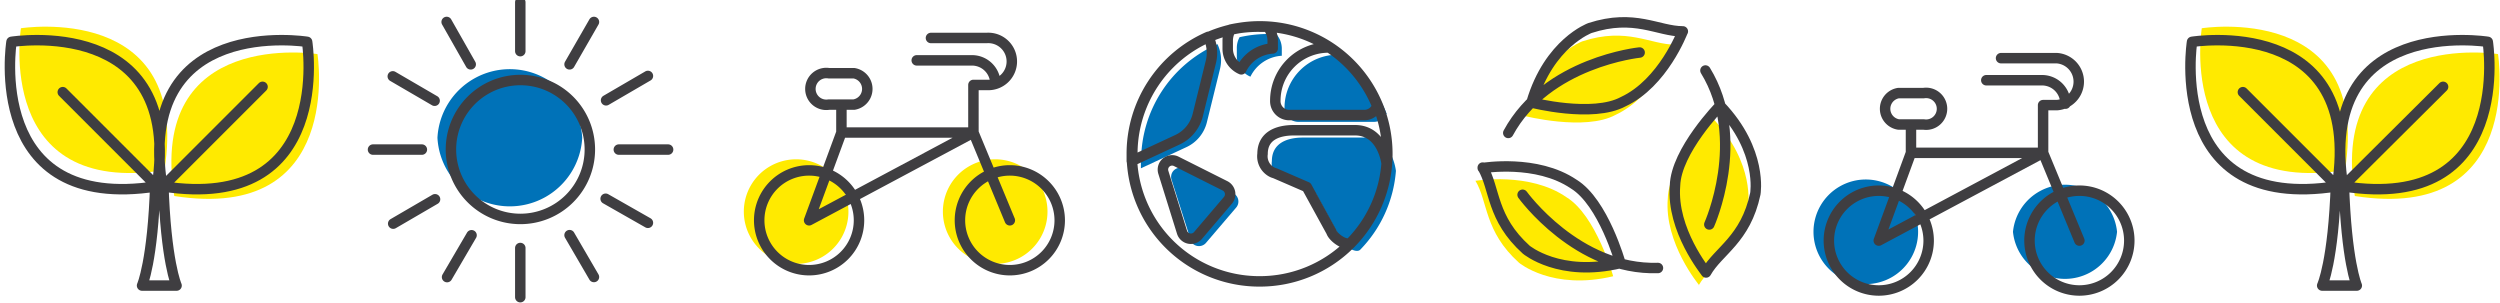 <svg id="Camada_1" data-name="Camada 1" xmlns="http://www.w3.org/2000/svg" xmlns:xlink="http://www.w3.org/1999/xlink" viewBox="0 0 239 29">
  <defs>
    <style>
      .cls-1, .cls-8 {
        fill: none;
      }

      .cls-2 {
        clip-path: url(#clip-path);
      }

      .cls-3 {
        clip-path: url(#clip-path-2);
      }

      .cls-4 {
        fill: #e1db00;
      }

      .cls-5 {
        clip-path: url(#clip-path-3);
      }

      .cls-6 {
        fill: #ec7d00;
      }

      .cls-7 {
        fill: #ffea00;
      }

      .cls-8 {
        stroke: #3f3e41;
        stroke-linecap: round;
        stroke-linejoin: round;
      }

      .cls-9 {
        fill: #0072b8;
      }
    </style>
    <clipPath id="clip-path">
      <rect class="cls-1" x="-8.05" y="-478.8" width="256" height="512"/>
    </clipPath>
    <clipPath id="clip-path-2">
      <rect class="cls-1" x="-8.05" y="53.2" width="256" height="512"/>
    </clipPath>
    <clipPath id="clip-path-3">
      <rect class="cls-1" x="-284.05" y="-477.01" width="256" height="512"/>
    </clipPath>
  </defs>
  <g class="cls-2">
    <g class="cls-3">
      <path class="cls-4" d="M208.62,128.6c1.47.05,2.22.08,3.18.14,1.23.07,2.24.16,2.95.22Q197.91,73.34,181.05,17.7l-8.52,2.58,32.81,108.2,3.28.12"/>
      <rect class="cls-4" x="178.94" y="26.82" width="135.18" height="1.11" transform="translate(-1.35 18.25) rotate(-4.23)"/>
      <rect class="cls-4" x="211.49" y="27.46" width="2.11" height="3.38" transform="translate(-1.63 16.68) rotate(-4.48)"/>
      <path class="cls-4" d="M275.83,88.68c-22.75,26-41.81,46.46-41.81,46.46s17.83-21.58,40.58-47.54,41.8-46.46,41.8-46.46-17.82,21.58-40.57,47.54m42.28-64.11L224.45,131.49a17.32,17.32,0,0,1,9.12,8.06l92.77-105.8c-.33-.92-.68-1.88-1-2.88Z"/>
      <path class="cls-4" d="M247.12,23.19c-34.21,2.59-62,3.88-62,3.88s27.67-2.91,61.88-5.51,62-3.89,62-3.89-27.67,2.92-61.88,5.52m72.15-11.63L177.35,21.94l.65,8.88L319.93,20.43l-.65-8.85v0Z"/>
    </g>
    <g class="cls-5">
      <path class="cls-6" d="M35.07-24.59l-.54,1.25-.93-.4A57.94,57.94,0,0,1,24.53-9.9l.39.35-.91,1-.39-.35A58.39,58.39,0,0,1,10.46,1.73l.09.16-1.17.7-.11-.18a57.62,57.62,0,0,1-16,6l.09.41-1.33.29L-8,8.7a58.46,58.46,0,0,1-10.74,1c-1.46,0-2.9-.06-4.34-.16l0,.37-1.36-.1,0-.39a57.29,57.29,0,0,1-17-4.37l-.16.38L-42.9,4.9l.17-.4A58,58,0,0,1-56.6-4.44l-.35.39-1-.89.35-.41A58.25,58.25,0,0,1-68.08-18l-.9.54-.7-1.17.9-.55a57.36,57.36,0,0,1-6.36-16.21l-.73.16-.29-1.34.74-.16a57.34,57.34,0,0,1-1.12-11.35q0-1.92.12-3.81l-.32,0,.1-1.36.33,0a57.22,57.22,0,0,1,3.89-16.25l-.21-.08.52-1.26.21.08a57.79,57.79,0,0,1,8.64-14.13l-.36-.31.9-1,.35.3A58.16,58.16,0,0,1-50.09-96.57l-.15-.26,1.16-.71.15.24a57.16,57.16,0,0,1,15.24-6.56l-.16-.66,1.32-.32.16.64a58,58,0,0,1,13.58-1.61c1.22,0,2.42,0,3.61.11l0-.26,1.36.12,0,.24a57.2,57.2,0,0,1,16.35,3.87l.33-.79,1.26.52-.33.79A57.9,57.9,0,0,1,18.3-92.3l.38-.44,1,.88-.38.45a58.23,58.23,0,0,1,11.12,13.2l.19-.11.71,1.17-.2.11A57.31,57.31,0,0,1,37.4-61.45l.85-.21.32,1.33-.87.21A57.78,57.78,0,0,1,39-48.06c0,1.61-.07,3.19-.2,4.76l1.18.09-.11,1.36-1.19-.09a57.25,57.25,0,0,1-4.49,17Zm-53.86-83.57a60.17,60.17,0,0,0-60.1,60.1,60.18,60.18,0,0,0,60.1,60.11A60.18,60.18,0,0,0,41.32-48.06a60.17,60.17,0,0,0-60.11-60.1"/>
      <path class="cls-6" d="M38.56-23.83A61.83,61.83,0,0,1,25.22-4,62,62,0,0,1,5.44,9.29a61.75,61.75,0,0,1-24.23,4.89A61.73,61.73,0,0,1-43,9.29,62,62,0,0,1-62.79-4,61.83,61.83,0,0,1-76.13-23.83,61.75,61.75,0,0,1-81-48.06a61.73,61.73,0,0,1,4.89-24.22A62,62,0,0,1-62.79-92.07,62,62,0,0,1-43-105.4a61.73,61.73,0,0,1,24.22-4.89A61.75,61.75,0,0,1,5.44-105.4,62,62,0,0,1,25.22-92.07,62,62,0,0,1,38.56-72.28a61.73,61.73,0,0,1,4.89,24.22,61.75,61.75,0,0,1-4.89,24.23M40.72-73.2A64.34,64.34,0,0,0,26.88-93.73,64.46,64.46,0,0,0,6.36-107.57a64.39,64.39,0,0,0-25.15-5.07,64.38,64.38,0,0,0-25.14,5.07A64.46,64.46,0,0,0-64.45-93.73,64.34,64.34,0,0,0-78.29-73.2a64.21,64.21,0,0,0-5.08,25.14,64.14,64.14,0,0,0,5.08,25.14A64.34,64.34,0,0,0-64.45-2.39,64.3,64.3,0,0,0-43.93,11.45a64.21,64.21,0,0,0,25.14,5.08A64.22,64.22,0,0,0,6.36,11.45,64.3,64.3,0,0,0,26.88-2.39,64.34,64.34,0,0,0,40.72-22.92,64.14,64.14,0,0,0,45.8-48.06,64.21,64.21,0,0,0,40.72-73.2"/>
    </g>
  </g>
  <g class="cls-2">
    <path class="cls-7" d="M30.35,5.17S14.09,2.6,16.66,18.74C32.94,21.29,30.35,5.17,30.35,5.17"/>
    <path class="cls-7" d="M2,2.7S18.28.13,15.72,16.27C-.57,18.82,2,2.7,2,2.7"/>
    <path class="cls-8" d="M15.61,17.51h-.76c-.23,7.48-1.27,9.79-1.27,9.79h3.3S15.84,25,15.61,17.51ZM6,8.81l9,9M1.1,4S17.55,1.33,15,17.81C-1.52,20.4,1.1,4,1.1,4Zm24,4.3-9.56,9.56M29.36,4S12.91,1.33,15.51,17.81C32,20.4,29.36,4,29.36,4Z"/>
    <path class="cls-9" d="M55.66,13.17a6.93,6.93,0,0,1-13.84,0,6.93,6.93,0,0,1,13.84,0"/>
    <path class="cls-8" d="M56.78,2.1,54.45,6.15m7.49,1.11-4,2.33m5.93,4.71H59.16m2.78,7L57.9,19m-1.12,7.48-2.33-4m-4.71,5.93V23.71m-7,2.78,2.34-4m-7.49-1.11,4-2.33M35.66,14.3h4.67m-2.78-7,4,2.33M42.7,2.1,45,6.15M49.74.22V4.89M43.11,14.3a6.64,6.64,0,1,1,6.63,6.63A6.64,6.64,0,0,1,43.11,14.3Z"/>
    <path class="cls-7" d="M160.15,4.27c-2.38,0-4.6-1.71-8.87-.32,0,0-3.92,1.42-5.6,7.12,0,0,5.86,1.5,8.77-.09,3.88-1.82,5.69-6.71,5.7-6.71"/>
    <path class="cls-7" d="M141.05,17.28c1.21,2,.83,4.84,4.17,7.84,0,0,3.18,2.68,9,1.29,0,0-1.63-5.82-4.46-7.55-3.52-2.45-8.66-1.57-8.67-1.58"/>
    <path class="cls-7" d="M162.4,27.27c1.18-2.07,3.79-3.14,4.71-7.53,0,0,.73-4.1-3.36-8.41,0,0-4.23,4.32-4.31,7.64-.36,4.28,3,8.28,3,8.3"/>
    <path class="cls-8" d="M163.41,21.46s3.66-8.14-.37-14.72m.06,19.31c1.17-2.07,3.78-3.14,4.71-7.53,0,0,.73-4.1-3.37-8.41,0,0-4.22,4.32-4.31,7.64C159.78,22,163.1,26,163.1,26.05Zm-17.54-7.43s5.23,7.25,12.94,7m-16.75-9.6c1.2,2.05.82,4.84,4.16,7.85,0,0,3.19,2.67,9,1.28,0,0-1.63-5.82-4.46-7.55C146.89,15.19,141.76,16.07,141.75,16.06Zm15-11s-8.88.9-12.56,7.69m16.69-9.71c-2.38,0-4.61-1.71-8.88-.32,0,0-3.91,1.42-5.59,7.12,0,0,5.85,1.5,8.77-.08C159,7.94,160.84,3.05,160.85,3.05Z"/>
    <path class="cls-7" d="M81.11,20.23a5,5,0,0,1-10,0,5,5,0,0,1,10,0"/>
    <path class="cls-7" d="M100.14,20.23a5,5,0,0,1-10,0,5,5,0,0,1,10,0"/>
    <path class="cls-8" d="M81.64,10h-2.4a1.52,1.52,0,1,1,0-3h2.4a1.52,1.52,0,0,1,0,3Zm6-4.23h5.33A2.24,2.24,0,0,1,95.16,8M89,3.63h5.33a2.25,2.25,0,1,1,0,4.49H93.06M80.44,12.67V10M77.35,21.06l15.71-8.39V8.12M77.35,21.06l3.09-8.39H93.06l3.48,8.39m4.77,0a4.77,4.77,0,1,1-4.77-4.77A4.78,4.78,0,0,1,101.31,21.06Zm-19.19,0a4.77,4.77,0,1,1-4.77-4.77A4.77,4.77,0,0,1,82.12,21.06Z"/>
    <path class="cls-9" d="M183.37,22.16a5,5,0,0,1-10,0,5,5,0,0,1,10,0"/>
    <path class="cls-9" d="M202.39,22.16a5,5,0,0,1-9.95,0,5,5,0,0,1,9.95,0"/>
    <path class="cls-8" d="M183.89,11.9h-2.4a1.52,1.52,0,0,1,0-3h2.4a1.52,1.52,0,1,1,0,3Zm6-4.23h5.33a2.24,2.24,0,0,1,2.24,2.24M191.3,5.56h5.33a2.25,2.25,0,0,1,0,4.49h-1.31M182.69,14.6V11.92M179.61,23l15.71-8.39V10.05M179.61,23l3.08-8.39h12.63L198.79,23m4.77,0a4.77,4.77,0,1,1-4.77-4.77A4.77,4.77,0,0,1,203.56,23Zm-19.18,0a4.77,4.77,0,1,1-4.77-4.77A4.78,4.78,0,0,1,184.38,23Z"/>
    <path class="cls-9" d="M113.82,22.9,112,17.18a.88.88,0,0,1,1.24-1.05l4.66,2.34a.89.89,0,0,1,.28,1.37l-2.88,3.37a.88.88,0,0,1-1.52-.31"/>
    <path class="cls-9" d="M130.41,13.15h-5.82c-1.66,0-3,.6-3,2.26a1.7,1.7,0,0,0,.93,1.76c.1,0,.2.07.3.11l3,1.29,2.35,4.29c.19.58,1.46,1.45,1.88,1a12.14,12.14,0,0,0,3.4-7.52s-.32-3.22-3-3.22"/>
    <path class="cls-9" d="M132.54,10.81A12.26,12.26,0,0,0,128,5.23h-.12a5.08,5.08,0,0,0-5.08,5.09,1.32,1.32,0,0,0,1.33,1.33h7.2a1.32,1.32,0,0,0,1.24-.84"/>
    <path class="cls-9" d="M118.52,3.53a2.1,2.1,0,0,0-.28,1.06v.74a2.13,2.13,0,0,0,1.3,2,3.57,3.57,0,0,1,3-2V4.59A2.09,2.09,0,0,0,122,3.25q-.37,0-.78,0a12.28,12.28,0,0,0-2.73.31"/>
    <path class="cls-9" d="M109.07,15.41c0,.23,0,.45,0,.68l4.3-2a3.56,3.56,0,0,0,2-2.37l1.26-5.12a3.55,3.55,0,0,0-.24-2.38,12.18,12.18,0,0,0-7.3,11.17"/>
    <path class="cls-8" d="M108.2,14.71c0,.23,0,.46,0,.68l4.3-2a3.54,3.54,0,0,0,2-2.37l1.26-5.11a3.57,3.57,0,0,0-.24-2.39A12.2,12.2,0,0,0,108.2,14.71Zm9.45-11.88a2.1,2.1,0,0,0-.28,1.06v.74a2.15,2.15,0,0,0,1.3,2,3.57,3.57,0,0,1,3-2V3.89a2.11,2.11,0,0,0-.48-1.34c-.25,0-.51,0-.77,0A12.3,12.3,0,0,0,117.65,2.83Zm14,7.28a12.23,12.23,0,0,0-4.57-5.57H127a5.08,5.08,0,0,0-5.08,5.08A1.33,1.33,0,0,0,123.23,11h7.2A1.32,1.32,0,0,0,131.67,10.11Zm-2.13,2.34h-5.82c-1.66,0-3,.6-3,2.26a1.7,1.7,0,0,0,.93,1.76c.1.05.2.07.3.11l3,1.3,2.35,4.28c.19.58,1.46,1.45,1.89,1a12.13,12.13,0,0,0,3.39-7.52S132.21,12.45,129.54,12.45ZM113,22.2l-1.78-5.71a.88.88,0,0,1,1.24-1.06l4.66,2.34a.9.9,0,0,1,.28,1.37l-2.88,3.38A.89.89,0,0,1,113,22.2Zm-4.75-7.49A12.19,12.19,0,1,1,120.39,26.9,12.19,12.19,0,0,1,108.2,14.71Z"/>
    <path class="cls-7" d="M238.81,5.17S222.55,2.6,225.12,18.74c16.28,2.55,13.69-13.57,13.69-13.57"/>
    <path class="cls-7" d="M210.49,2.7S226.75.13,224.18,16.27C207.89,18.82,210.49,2.7,210.49,2.7"/>
    <path class="cls-8" d="M224.07,17.51h-.75C223.08,25,222,27.3,222,27.3h3.31S224.3,25,224.07,17.51Zm-9.65-8.7,9,9M209.56,4S226,1.33,223.42,17.81C206.94,20.4,209.56,4,209.56,4Zm24,4.3L224,17.81M237.83,4S221.38,1.33,224,17.81C240.45,20.4,237.83,4,237.83,4Z"/>
  </g>
</svg>
